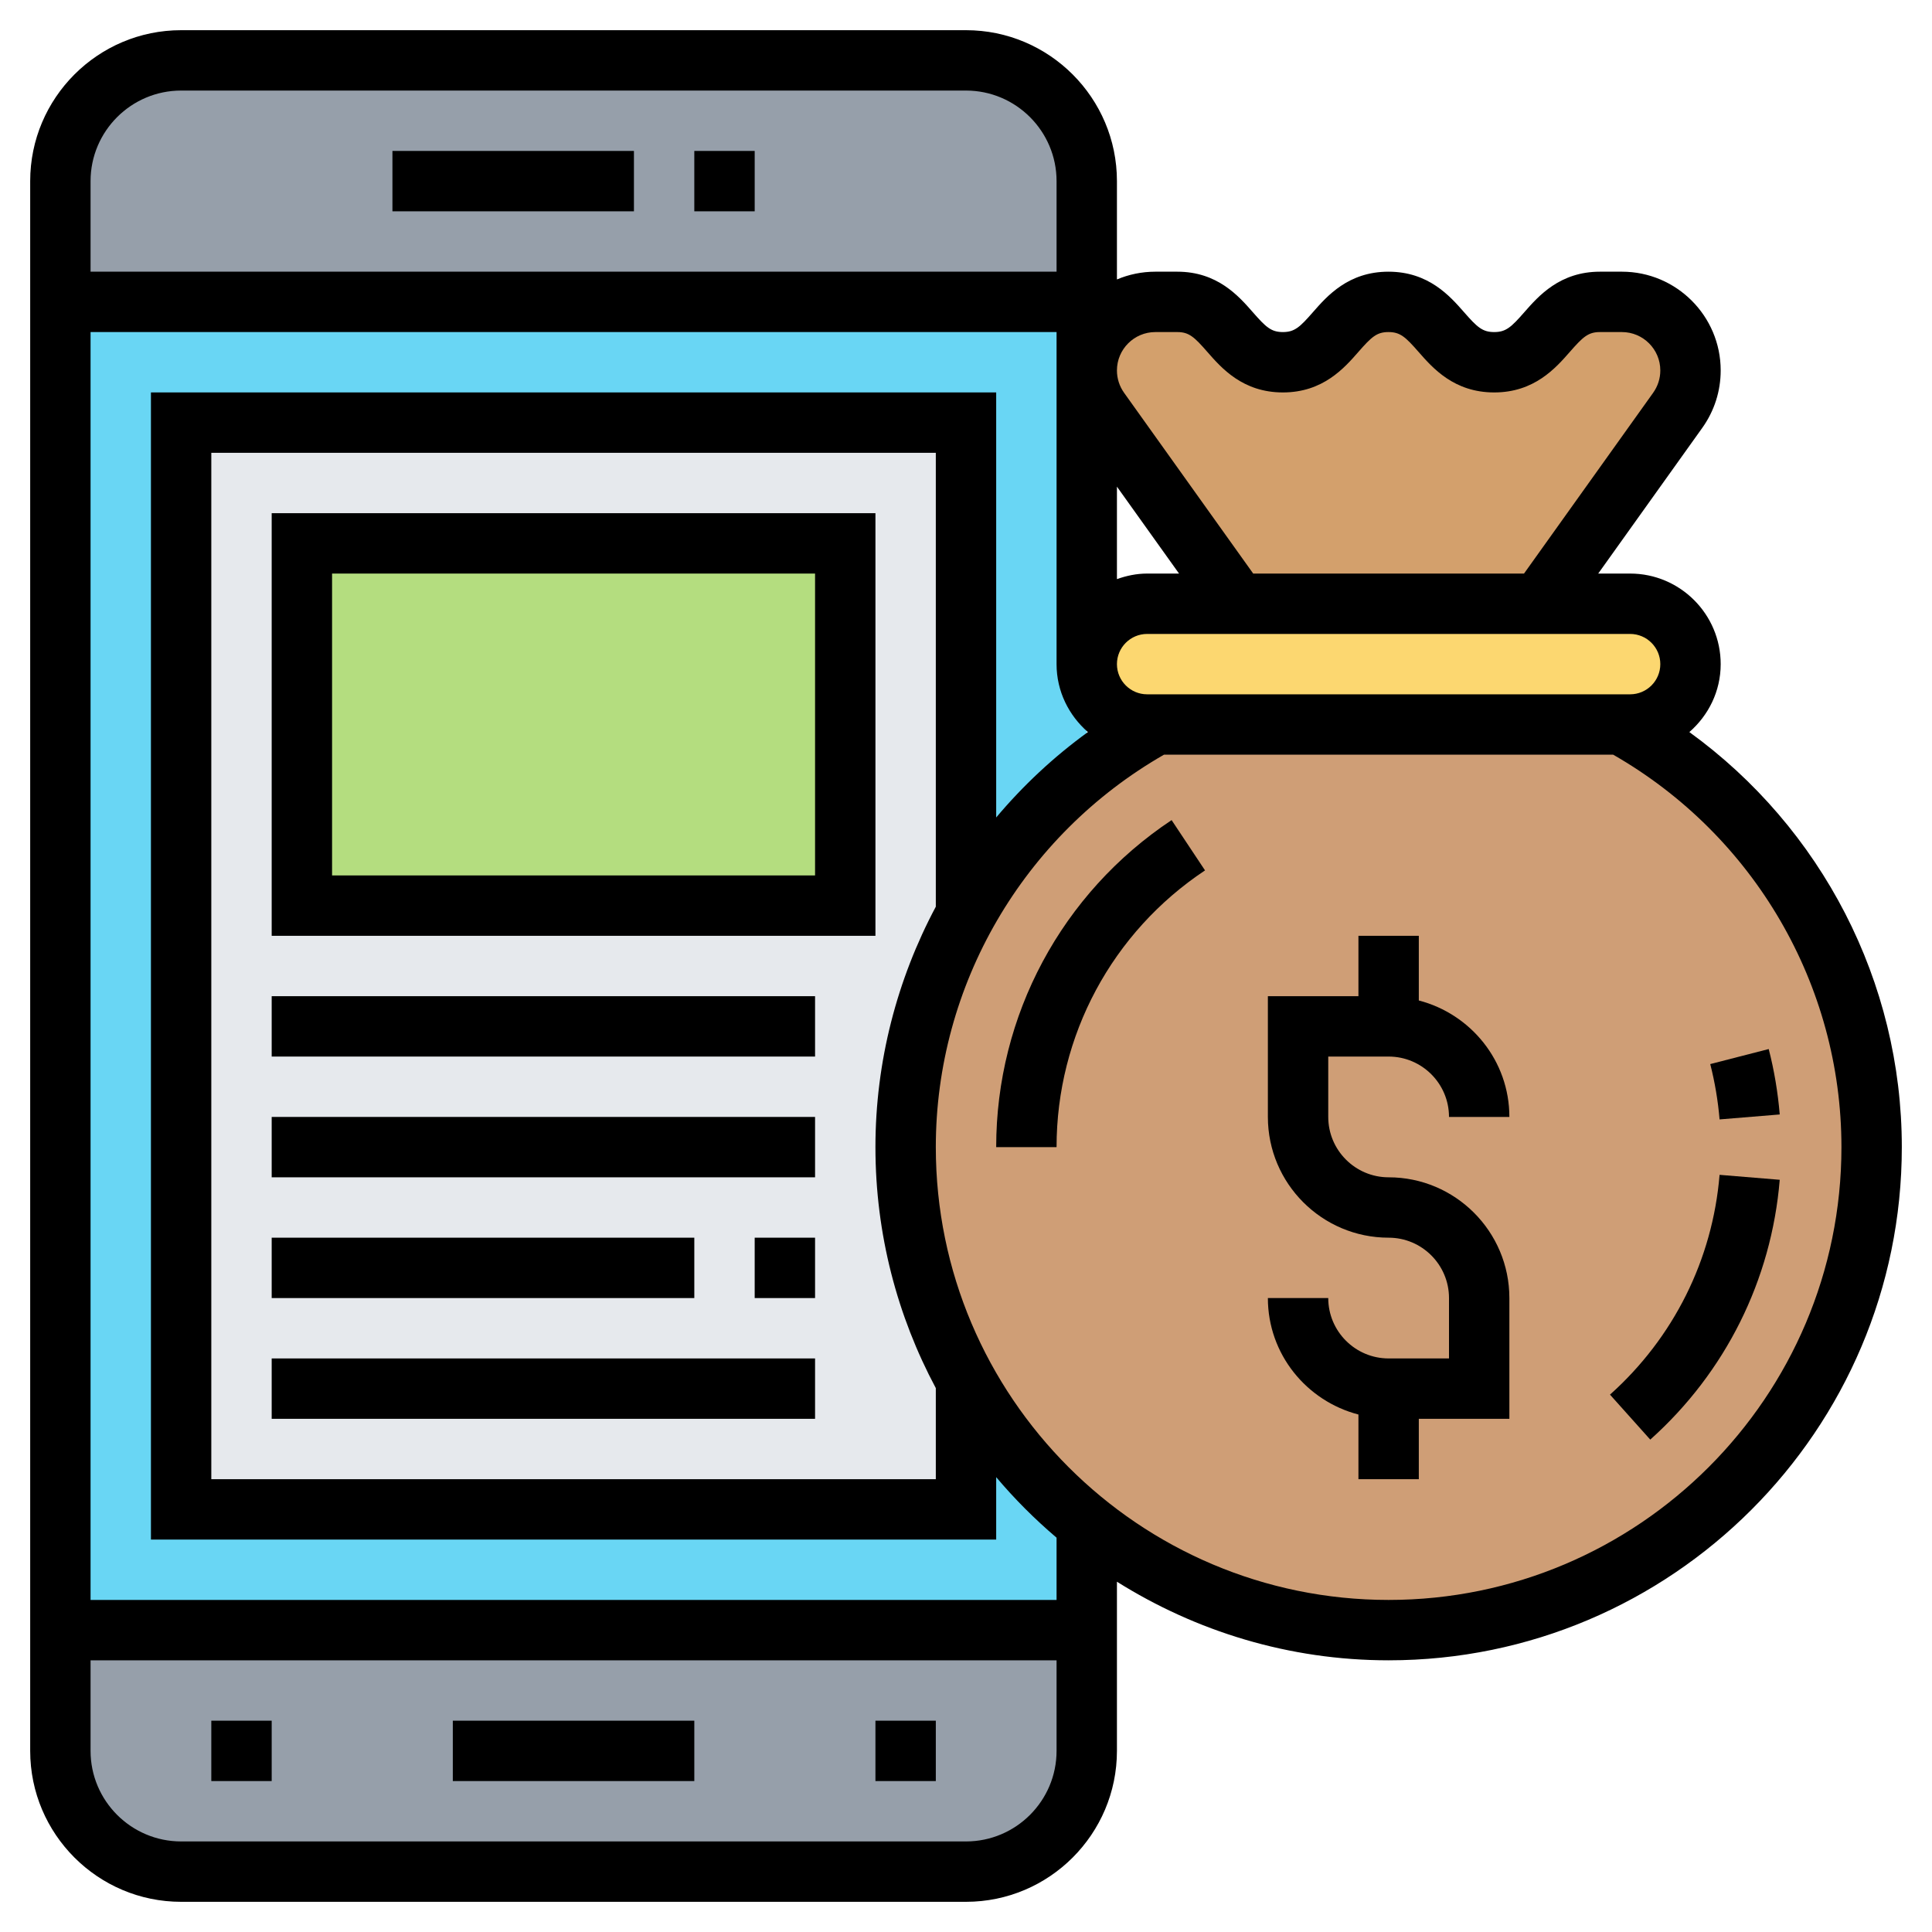 <svg id="Layer_3" enable-background="new 0 0 64 64" height="512" viewBox="0 0 64 64" width="512" xmlns="http://www.w3.org/2000/svg"><path d="m36 6v4h-34v-4c0-2.21 1.79-4 4-4h26c2.21 0 4 1.79 4 4z" fill="#969faa"/><path d="m36 54v4c0 2.21-1.79 4-4 4h-26c-2.21 0-4-1.79-4-4v-4z" fill="#969faa"/><path d="m2 10h34v44h-34z" fill="#69d6f4"/><path d="m6 14h26v36h-26z" fill="#e6e9ed"/><path d="m10 18h18v12h-18z" fill="#b4dd7f"/><path d="m56 12.27c0 .48-.15.94-.42 1.32l-4.58 6.41h-10l-4.58-6.41c-.27-.38-.42-.84-.42-1.32 0-1.25 1.02-2.27 2.27-2.27h.73c1.75 0 1.75 2 3.5 2s1.75-2 3.49-2c1.76 0 1.76 2 3.51 2s1.75-2 3.5-2h.73c.63 0 1.19.26 1.6.67s.67.97.67 1.6z" fill="#d3a06c"/><path d="m54 20c1.1 0 2 .9 2 2 0 .55-.22 1.05-.59 1.41-.36.37-.86.59-1.41.59h-.29-15.42-.29c-1.1 0-2-.9-2-2 0-.55.22-1.05.59-1.41.36-.37.86-.59 1.41-.59h3 10z" fill="#fcd770"/><path d="m32 30.27c1.46-2.64 3.65-4.81 6.29-6.27h15.42c4.94 2.72 8.29 7.96 8.29 14 0 8.84-7.16 16-16 16-3.78 0-7.26-1.31-10-3.51-1.62-1.3-2.99-2.91-4-4.74-1.28-2.3-2-4.94-2-7.75s.73-5.44 2-7.73z" fill="#cf9e76"/><path d="m23 5h2v2h-2z"/><path d="m13 5h8v2h-8z"/><path d="m15 57h8v2h-8z"/><path d="m29 57h2v2h-2z"/><path d="m7 57h2v2h-2z"/><path d="m46 35c1.103 0 2 .897 2 2h2c0-1.859-1.28-3.411-3-3.858v-2.142h-2v2h-3v4c0 2.206 1.794 4 4 4 1.103 0 2 .897 2 2v2h-2c-1.103 0-2-.897-2-2h-2c0 1.859 1.28 3.411 3 3.858v2.142h2v-2h3v-4c0-2.206-1.794-4-4-4-1.103 0-2-.897-2-2v-2z"/><path d="m55.962 24.251c.631-.55 1.038-1.35 1.038-2.251 0-1.654-1.346-3-3-3h-1.057l3.447-4.826c.399-.559.61-1.217.61-1.903 0-1.803-1.468-3.271-3.272-3.271h-.728c-1.329 0-2.036.807-2.504 1.341-.436.498-.609.659-.999.659s-.563-.161-.999-.659c-.468-.534-1.175-1.341-2.504-1.341s-2.035.808-2.502 1.342c-.434.497-.608.658-.995.658s-.561-.161-.996-.658c-.467-.534-1.173-1.342-2.501-1.342h-.728c-.451 0-.881.092-1.272.257v-3.257c0-2.757-2.243-5-5-5h-26c-2.757 0-5 2.243-5 5v52c0 2.757 2.243 5 5 5h26c2.757 0 5-2.243 5-5v-5.604c2.614 1.64 5.693 2.604 9 2.604 9.374 0 17-7.626 17-17 0-5.477-2.654-10.574-7.038-13.749zm-.962-2.251c0 .552-.449 1-1 1h-16c-.551 0-1-.448-1-1s.449-1 1-1h16c.551 0 1 .448 1 1zm-18-5.879 2.057 2.879h-1.057c-.352 0-.686.072-1 .184zm1.272-5.121h.728c.387 0 .561.161.995.658.467.534 1.173 1.342 2.502 1.342 1.328 0 2.034-.808 2.501-1.342.435-.497.608-.658.996-.658.39 0 .563.161.999.659.468.534 1.175 1.341 2.504 1.341s2.036-.807 2.504-1.341c.436-.498.609-.659.999-.659h.728c.701 0 1.272.57 1.272 1.271 0 .267-.082.522-.237.74l-4.278 5.989h-8.971l-4.277-5.988c-.155-.218-.237-.474-.237-.741 0-.701.571-1.271 1.272-1.271zm-32.272-8h26c1.654 0 3 1.346 3 3v3h-32v-3c0-1.654 1.346-3 3-3zm26 58h-26c-1.654 0-3-1.346-3-3v-3h32v3c0 1.654-1.346 3-3 3zm3-8h-32v-42h32v11c0 .901.407 1.701 1.038 2.251-1.135.822-2.151 1.775-3.038 2.829v-14.08h-28v38h28v-2.068c.609.724 1.28 1.393 2 2.006zm-4-7.017v3.017h-24v-34h24v15.035c-1.287 2.414-2 5.137-2 7.965 0 2.885.727 5.601 2 7.983zm15 7.017c-8.271 0-15-6.729-15-15 0-5.368 2.892-10.323 7.558-13h14.881c4.668 2.674 7.561 7.63 7.561 13 0 8.271-6.729 15-15 15z"/><path d="m53.333 46.199 1.334 1.49c2.492-2.23 4.015-5.287 4.289-8.607l-1.993-.164c-.232 2.808-1.521 5.394-3.63 7.281z"/><path d="m58.956 36.918c-.061-.731-.183-1.46-.365-2.167l-1.937.498c.153.598.257 1.215.309 1.833z"/><path d="m9 17v14h20v-14zm18 12h-16v-10h16z"/><path d="m9 33h18v2h-18z"/><path d="m9 37h18v2h-18z"/><path d="m25 41h2v2h-2z"/><path d="m9 41h14v2h-14z"/><path d="m9 45h18v2h-18z"/><path d="m33 38h2c0-3.693 1.839-7.12 4.918-9.167l-1.107-1.666c-3.639 2.419-5.811 6.469-5.811 10.833z"/></svg>